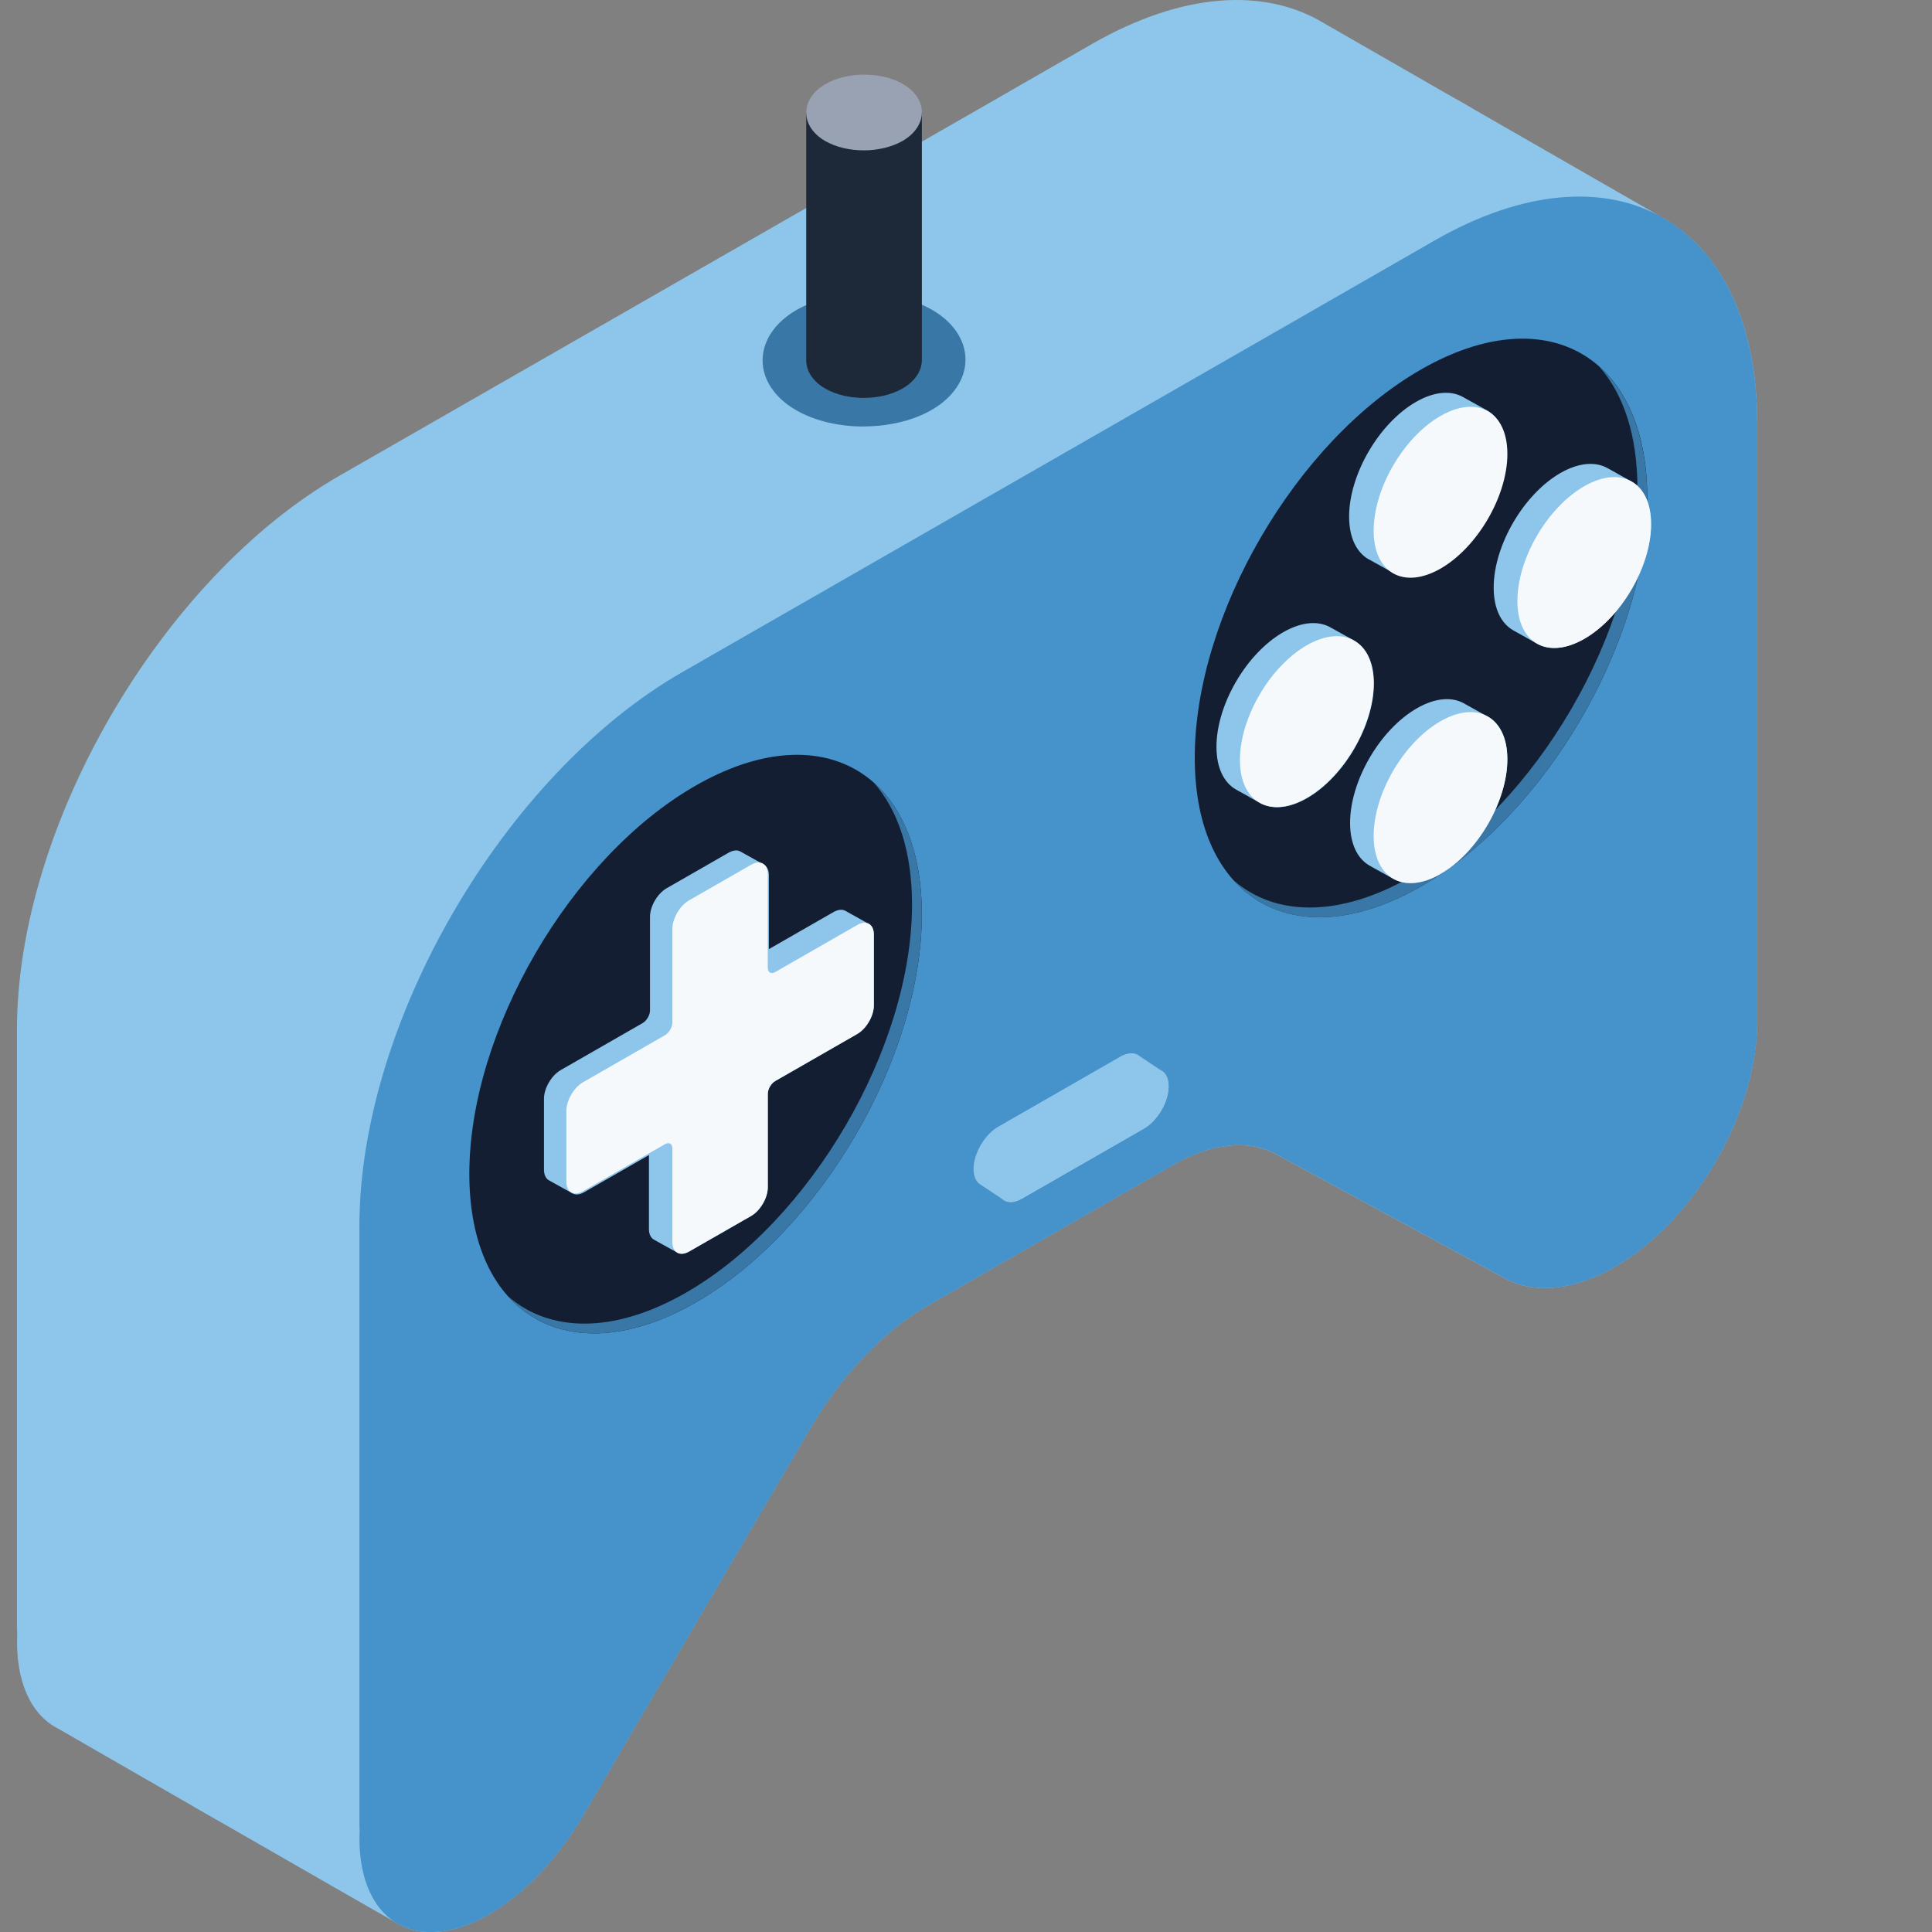<svg width="64" height="64" viewBox="0 0 64 64" fill="none" xmlns="http://www.w3.org/2000/svg">
<rect x="0" y="0" width="64" height="64" fill="#808080" stroke="none"/>
<g clip-path="url(#clip0_3720_100713)">
<path d="M54.979 7.158C56.974 8.233 58.212 10.621 58.212 14.052V33.817C58.207 35.231 57.755 36.86 56.895 38.375C56.526 39.026 56.067 39.69 55.488 40.326C53.691 42.301 51.511 43.131 49.978 42.417C47.405 41.02 44.832 39.626 42.261 38.23C41.344 37.733 40.113 37.866 38.833 38.6L30.73 43.25C29.279 44.083 27.884 45.536 26.851 47.297L19.305 60.158C18.064 62.271 16.207 63.809 14.591 63.984C14.536 63.992 14.484 63.994 14.43 63.997C14.376 64.002 14.324 64.002 14.274 64.002C13.807 64.007 13.399 63.883 13.058 63.656C12.981 63.618 2.011 57.318 1.942 57.271C1.015 56.813 0.503 55.666 0.57 54.134L0.562 53.869V34.104C0.562 27.358 5.351 19.142 11.256 15.752L12.329 15.137L14.902 13.661L32.532 3.549L34.343 2.508L36.178 1.455C39.193 -0.275 41.915 -0.409 43.86 0.77L54.977 7.155L54.979 7.158Z" fill="#8DC6EA"/>
<path d="M6.184 57.381L6.176 57.116V37.351C6.176 30.605 10.964 22.389 16.87 19L17.942 18.384L20.516 16.909L38.143 6.796L39.955 5.755L41.789 4.702C44.805 2.972 47.526 2.838 49.471 4.018L48.53 3.454C46.584 2.275 43.863 2.408 40.847 4.139L39.013 5.192L37.201 6.232L19.574 16.345L17.001 17.821L15.928 18.436C10.022 21.825 5.234 30.039 5.234 36.788V56.553L5.242 56.817C5.175 58.35 5.687 59.497 6.614 59.954C6.624 59.962 6.841 60.088 7.212 60.3C6.505 59.749 6.127 58.711 6.186 57.381H6.184Z" fill="#8DC6EA"/>
<path d="M58.212 33.818V14.05C58.212 7.304 53.424 4.58 47.519 7.969L45.685 9.022L43.873 10.063L26.246 20.175L23.672 21.651L22.6 22.266C16.694 25.655 11.906 33.87 11.906 40.618V60.383L11.914 60.648C11.825 62.662 12.734 64.014 14.279 64.002C14.329 64.002 14.381 64.002 14.435 63.997C14.489 63.995 14.541 63.99 14.596 63.985C16.212 63.809 18.069 62.272 19.31 60.158L26.856 47.297C27.89 45.537 29.281 44.083 30.735 43.25L38.838 38.601C40.118 37.867 41.349 37.731 42.266 38.23C44.839 39.627 47.41 41.023 49.983 42.417C51.516 43.132 53.696 42.299 55.493 40.326C56.069 39.693 56.532 39.026 56.897 38.376C57.758 36.861 58.21 35.229 58.215 33.82L58.212 33.818Z" fill="#4692CA"/>
<path d="M23.042 43.148C18.901 45.524 15.547 43.616 15.547 38.887C15.547 34.158 18.901 28.401 23.042 26.026C27.182 23.65 30.537 25.558 30.537 30.287C30.537 35.016 27.182 40.773 23.042 43.148Z" fill="#131E33"/>
<path d="M47.073 29.363C42.932 31.739 39.578 29.83 39.578 25.102C39.578 20.373 42.932 14.616 47.073 12.24C51.213 9.865 54.568 11.773 54.568 16.502C54.568 21.231 51.213 26.988 47.073 29.363Z" fill="#131E33"/>
<path fill-rule="evenodd" clip-rule="evenodd" d="M16.816 42.928C18.188 44.14 20.321 44.2 22.718 42.825C26.858 40.45 30.212 34.693 30.212 29.964C30.212 28.198 29.744 26.825 28.942 25.922C29.941 26.803 30.536 28.295 30.536 30.287C30.536 35.016 27.182 40.773 23.041 43.148C20.447 44.636 18.162 44.443 16.816 42.928Z" fill="#3977A6"/>
<path fill-rule="evenodd" clip-rule="evenodd" d="M40.844 29.143C42.215 30.356 44.349 30.417 46.747 29.041C50.887 26.666 54.242 20.909 54.242 16.18C54.242 14.415 53.775 13.044 52.974 12.141C53.971 13.023 54.566 14.513 54.566 16.504C54.566 21.233 51.211 26.99 47.071 29.365C44.475 30.854 42.189 30.66 40.844 29.143Z" fill="#3977A6"/>
<path d="M28.606 14.129C27.8 14.129 26.994 13.948 26.367 13.585C25.665 13.179 25.262 12.579 25.262 11.936C25.262 11.293 25.67 10.683 26.379 10.272C27.645 9.543 29.62 9.538 30.878 10.265C31.58 10.67 31.983 11.271 31.983 11.914C31.983 12.556 31.575 13.167 30.866 13.577C30.23 13.943 29.417 14.126 28.604 14.126L28.606 14.129Z" fill="#3977A6"/>
<path d="M45.351 18.532C45.351 18.532 45.366 18.542 45.374 18.544C45.381 18.549 45.389 18.554 45.396 18.557C45.403 18.562 45.411 18.567 45.418 18.569C45.426 18.574 45.433 18.579 45.44 18.581C45.448 18.586 45.455 18.591 45.463 18.594C45.47 18.599 45.477 18.604 45.485 18.606C45.492 18.611 45.5 18.616 45.507 18.619C45.514 18.623 45.522 18.628 45.529 18.631C45.537 18.636 45.544 18.641 45.552 18.643C45.559 18.648 45.566 18.653 45.574 18.656C45.581 18.661 45.589 18.666 45.596 18.668C45.603 18.673 45.611 18.678 45.618 18.68C45.626 18.685 45.633 18.69 45.641 18.693C45.648 18.698 45.655 18.703 45.663 18.705C45.67 18.71 45.678 18.715 45.685 18.717C45.693 18.722 45.7 18.727 45.707 18.73C45.715 18.735 45.722 18.74 45.73 18.742C45.737 18.747 45.744 18.752 45.752 18.755C45.759 18.759 45.767 18.764 45.774 18.767C45.782 18.772 45.789 18.777 45.796 18.779C45.804 18.784 45.811 18.789 45.819 18.792C45.826 18.797 45.833 18.802 45.841 18.804C45.848 18.809 45.856 18.814 45.863 18.816C45.87 18.821 45.878 18.826 45.885 18.829C45.893 18.834 45.9 18.839 45.908 18.841C45.915 18.846 45.922 18.851 45.93 18.853C45.937 18.858 45.945 18.863 45.952 18.866C45.959 18.871 45.967 18.876 45.974 18.878C45.982 18.883 45.989 18.888 45.997 18.89C46.004 18.895 46.011 18.9 46.019 18.903C46.026 18.908 46.034 18.913 46.041 18.915C46.048 18.92 46.056 18.925 46.063 18.927C46.071 18.933 46.078 18.937 46.086 18.94C46.093 18.945 46.1 18.95 46.108 18.952C46.508 19.187 47.067 19.157 47.685 18.804C48.908 18.102 49.9 16.401 49.9 15.005C49.9 14.3 49.648 13.808 49.24 13.583C49.232 13.578 49.225 13.573 49.218 13.571C49.21 13.566 49.203 13.561 49.195 13.559C49.188 13.554 49.18 13.549 49.173 13.546C49.166 13.541 49.158 13.536 49.151 13.534C49.143 13.529 49.136 13.524 49.129 13.521C49.121 13.517 49.114 13.512 49.106 13.509C49.099 13.504 49.091 13.499 49.084 13.497C49.077 13.492 49.069 13.487 49.062 13.484C49.054 13.479 49.047 13.475 49.039 13.472C49.032 13.467 49.025 13.462 49.017 13.46C49.01 13.455 49.002 13.45 48.995 13.447C48.988 13.442 48.98 13.437 48.973 13.435C48.965 13.43 48.958 13.425 48.95 13.423C48.943 13.418 48.936 13.413 48.928 13.41C48.921 13.405 48.913 13.4 48.906 13.398C48.899 13.393 48.891 13.388 48.884 13.386C48.876 13.381 48.869 13.376 48.861 13.373C48.854 13.368 48.847 13.363 48.839 13.361C48.832 13.356 48.824 13.351 48.817 13.348C48.81 13.344 48.802 13.339 48.795 13.336C48.787 13.331 48.78 13.326 48.773 13.324C48.765 13.319 48.758 13.314 48.75 13.311C48.743 13.306 48.735 13.302 48.728 13.299C48.721 13.294 48.713 13.289 48.706 13.287C48.698 13.282 48.691 13.277 48.684 13.274C48.676 13.269 48.669 13.264 48.661 13.262C48.654 13.257 48.646 13.252 48.639 13.25C48.632 13.245 48.624 13.24 48.617 13.237C48.609 13.232 48.602 13.227 48.594 13.225C48.587 13.22 48.58 13.215 48.572 13.213C48.565 13.208 48.557 13.203 48.55 13.2C48.543 13.195 48.535 13.19 48.528 13.188C48.52 13.183 48.513 13.178 48.505 13.175C48.498 13.171 48.491 13.165 48.483 13.163C48.083 12.928 47.524 12.958 46.906 13.314C45.683 14.016 44.691 15.716 44.691 17.113C44.691 17.818 44.944 18.31 45.351 18.535V18.532Z" fill="#8DC6EA"/>
<path d="M44.845 21.212C44.845 21.212 44.83 21.203 44.823 21.2C44.816 21.195 44.808 21.19 44.801 21.188C44.793 21.183 44.786 21.178 44.778 21.175C44.771 21.17 44.764 21.165 44.756 21.163C44.749 21.158 44.741 21.153 44.734 21.151C44.727 21.146 44.719 21.141 44.712 21.138C44.704 21.133 44.697 21.128 44.689 21.126C44.682 21.121 44.675 21.116 44.667 21.113C44.66 21.109 44.652 21.104 44.645 21.101C44.638 21.096 44.63 21.091 44.623 21.089C44.615 21.084 44.608 21.079 44.6 21.076C44.593 21.072 44.586 21.067 44.578 21.064C44.571 21.059 44.563 21.054 44.556 21.052C44.548 21.047 44.541 21.042 44.534 21.039C44.534 21.039 44.519 21.029 44.511 21.027C44.504 21.022 44.497 21.017 44.489 21.015C44.482 21.01 44.474 21.005 44.467 21.002C44.46 20.997 44.452 20.992 44.445 20.99C44.437 20.985 44.43 20.98 44.422 20.978C44.415 20.973 44.408 20.97 44.403 20.965C44.403 20.965 44.403 20.965 44.4 20.965C44.393 20.96 44.385 20.955 44.378 20.953C44.371 20.948 44.363 20.943 44.356 20.941C44.348 20.936 44.341 20.931 44.334 20.928C44.326 20.923 44.319 20.918 44.311 20.916C44.304 20.911 44.296 20.906 44.289 20.903C44.282 20.898 44.274 20.893 44.267 20.891C44.259 20.886 44.252 20.881 44.245 20.879C44.237 20.874 44.23 20.869 44.222 20.866C44.215 20.861 44.207 20.856 44.2 20.854C44.193 20.849 44.185 20.844 44.178 20.842C44.17 20.837 44.163 20.832 44.156 20.829C44.148 20.824 44.141 20.819 44.133 20.817C44.126 20.812 44.118 20.807 44.111 20.805C44.104 20.8 44.096 20.795 44.089 20.792C43.688 20.557 43.13 20.587 42.512 20.941C41.288 21.642 40.297 23.343 40.297 24.74C40.297 25.444 40.549 25.936 40.957 26.161C40.964 26.166 40.972 26.171 40.979 26.174C40.986 26.178 40.994 26.183 41.001 26.186C41.009 26.191 41.016 26.196 41.024 26.198C41.031 26.203 41.038 26.208 41.046 26.211C41.053 26.215 41.061 26.221 41.068 26.223C41.075 26.228 41.083 26.233 41.09 26.235C41.098 26.24 41.105 26.245 41.113 26.248C41.12 26.253 41.127 26.258 41.135 26.26C41.142 26.265 41.15 26.27 41.157 26.272C41.164 26.277 41.172 26.282 41.179 26.285C41.187 26.29 41.194 26.295 41.202 26.297C41.209 26.302 41.216 26.307 41.224 26.309C41.231 26.314 41.239 26.319 41.246 26.322C41.254 26.327 41.261 26.332 41.268 26.334C41.276 26.339 41.283 26.342 41.288 26.346C41.288 26.346 41.288 26.346 41.291 26.346C41.298 26.352 41.305 26.356 41.313 26.359C41.32 26.364 41.328 26.369 41.335 26.371C41.34 26.371 41.343 26.376 41.347 26.379C41.352 26.381 41.355 26.384 41.36 26.386C41.365 26.386 41.367 26.391 41.372 26.393C41.377 26.393 41.38 26.398 41.385 26.401C41.389 26.401 41.392 26.406 41.397 26.408C41.402 26.411 41.404 26.413 41.409 26.416C41.417 26.421 41.424 26.426 41.431 26.428C41.439 26.433 41.446 26.438 41.454 26.441C41.461 26.445 41.469 26.45 41.476 26.453C41.483 26.458 41.491 26.463 41.498 26.465C41.506 26.47 41.513 26.475 41.52 26.477C41.528 26.483 41.535 26.487 41.543 26.49C41.55 26.495 41.557 26.5 41.565 26.502C41.572 26.507 41.58 26.512 41.587 26.515C41.595 26.52 41.602 26.524 41.609 26.527C41.617 26.532 41.624 26.537 41.632 26.539C41.639 26.544 41.647 26.549 41.654 26.552C41.661 26.557 41.669 26.562 41.676 26.564C41.684 26.569 41.691 26.574 41.698 26.576C41.706 26.581 41.713 26.586 41.721 26.589C42.121 26.824 42.68 26.794 43.298 26.441C44.521 25.738 45.513 24.038 45.513 22.641C45.513 21.937 45.261 21.445 44.853 21.22L44.845 21.212Z" fill="#8DC6EA"/>
<path d="M49.271 23.732C49.271 23.732 49.256 23.722 49.249 23.719C49.241 23.714 49.234 23.709 49.227 23.707C49.219 23.702 49.212 23.697 49.204 23.695C49.197 23.69 49.189 23.685 49.182 23.682C49.175 23.677 49.167 23.672 49.16 23.67C49.152 23.665 49.145 23.66 49.138 23.658C49.13 23.653 49.123 23.648 49.115 23.645C49.108 23.64 49.1 23.635 49.093 23.633C49.086 23.628 49.078 23.623 49.071 23.62C49.063 23.616 49.056 23.611 49.048 23.608C49.041 23.603 49.034 23.598 49.026 23.596C49.019 23.591 49.011 23.586 49.004 23.583C48.997 23.578 48.989 23.573 48.982 23.571C48.974 23.566 48.967 23.561 48.959 23.559C48.952 23.554 48.945 23.549 48.937 23.546C48.93 23.541 48.922 23.536 48.915 23.534C48.908 23.529 48.9 23.524 48.893 23.522C48.885 23.517 48.878 23.512 48.87 23.509C48.863 23.504 48.856 23.499 48.848 23.497C48.841 23.492 48.833 23.487 48.826 23.485C48.819 23.48 48.811 23.475 48.804 23.472C48.796 23.467 48.789 23.462 48.782 23.46C48.774 23.455 48.767 23.45 48.759 23.448C48.752 23.442 48.744 23.438 48.737 23.435C48.73 23.43 48.722 23.425 48.715 23.423C48.707 23.418 48.7 23.413 48.693 23.41C48.685 23.405 48.678 23.401 48.67 23.398C48.663 23.393 48.656 23.388 48.648 23.386C48.641 23.381 48.633 23.376 48.626 23.373C48.618 23.368 48.611 23.363 48.603 23.361C48.596 23.356 48.589 23.351 48.581 23.349C48.574 23.344 48.566 23.339 48.559 23.336C48.552 23.331 48.544 23.326 48.537 23.324C48.529 23.319 48.522 23.314 48.515 23.311C48.114 23.077 47.556 23.106 46.938 23.462C45.714 24.164 44.723 25.865 44.723 27.262C44.723 27.966 44.975 28.458 45.383 28.683C45.39 28.688 45.398 28.693 45.405 28.695C45.412 28.7 45.42 28.705 45.427 28.708C45.435 28.713 45.442 28.718 45.449 28.72C45.457 28.725 45.464 28.73 45.472 28.732C45.479 28.737 45.486 28.742 45.494 28.745C45.501 28.75 45.509 28.755 45.516 28.757C45.524 28.762 45.531 28.767 45.538 28.77C45.546 28.774 45.553 28.779 45.561 28.782C45.568 28.787 45.575 28.792 45.583 28.794C45.59 28.799 45.598 28.804 45.605 28.806C45.612 28.811 45.62 28.816 45.627 28.819C45.635 28.824 45.642 28.829 45.65 28.831C45.657 28.836 45.664 28.841 45.672 28.844C45.679 28.849 45.687 28.854 45.694 28.856C45.702 28.861 45.709 28.866 45.716 28.868C45.716 28.868 45.716 28.868 45.719 28.868C45.726 28.873 45.731 28.876 45.739 28.881C45.746 28.886 45.753 28.891 45.761 28.893C45.768 28.898 45.776 28.903 45.783 28.905C45.791 28.91 45.798 28.915 45.805 28.918C45.813 28.923 45.82 28.928 45.828 28.93C45.835 28.935 45.842 28.94 45.85 28.942C45.857 28.947 45.865 28.952 45.872 28.955C45.88 28.96 45.887 28.965 45.894 28.967C45.902 28.972 45.909 28.977 45.917 28.98C45.924 28.985 45.931 28.989 45.939 28.992C45.946 28.997 45.954 29.002 45.961 29.004C45.968 29.009 45.976 29.014 45.983 29.017C45.991 29.022 45.998 29.026 46.006 29.029C46.013 29.034 46.02 29.039 46.028 29.041C46.035 29.046 46.043 29.051 46.05 29.054C46.057 29.059 46.065 29.064 46.072 29.066C46.08 29.071 46.087 29.076 46.095 29.078C46.102 29.083 46.109 29.088 46.117 29.091C46.124 29.096 46.132 29.101 46.139 29.103C46.539 29.338 47.098 29.308 47.716 28.955C48.94 28.253 49.931 26.552 49.931 25.155C49.931 24.451 49.679 23.959 49.271 23.734V23.732Z" fill="#8DC6EA"/>
<path d="M54.034 15.944C54.034 15.944 54.019 15.934 54.011 15.931C54.004 15.927 53.997 15.922 53.989 15.919C53.982 15.914 53.974 15.909 53.967 15.907C53.96 15.902 53.952 15.897 53.945 15.895C53.937 15.889 53.93 15.885 53.922 15.882C53.915 15.877 53.908 15.872 53.9 15.87C53.893 15.865 53.885 15.86 53.878 15.857C53.871 15.852 53.863 15.848 53.856 15.845C53.848 15.84 53.841 15.835 53.834 15.833C53.826 15.828 53.819 15.823 53.811 15.82C53.804 15.815 53.796 15.81 53.789 15.808C53.782 15.803 53.774 15.798 53.767 15.796C53.759 15.791 53.752 15.786 53.745 15.783C53.737 15.778 53.73 15.773 53.722 15.771C53.715 15.766 53.707 15.761 53.7 15.758H53.697C53.697 15.758 53.685 15.749 53.678 15.746C53.67 15.741 53.663 15.736 53.656 15.734C53.648 15.729 53.641 15.726 53.636 15.721C53.636 15.721 53.636 15.721 53.633 15.721C53.628 15.721 53.626 15.716 53.621 15.714C53.616 15.711 53.614 15.709 53.608 15.707C53.604 15.707 53.601 15.702 53.596 15.699C53.591 15.697 53.589 15.694 53.584 15.692C53.576 15.687 53.569 15.682 53.562 15.679C53.554 15.675 53.547 15.669 53.539 15.667C53.532 15.662 53.525 15.657 53.517 15.655C53.51 15.65 53.502 15.645 53.495 15.642C53.487 15.637 53.48 15.632 53.473 15.63C53.465 15.625 53.458 15.62 53.45 15.618C53.443 15.613 53.435 15.608 53.428 15.605C53.421 15.6 53.413 15.595 53.406 15.593C53.398 15.588 53.391 15.583 53.384 15.581C53.376 15.576 53.369 15.571 53.361 15.568C53.354 15.563 53.346 15.558 53.339 15.556C53.332 15.551 53.324 15.546 53.317 15.543C53.309 15.539 53.302 15.534 53.295 15.531C53.287 15.526 53.28 15.521 53.272 15.519C52.872 15.284 52.313 15.314 51.695 15.667C50.472 16.369 49.48 18.07 49.48 19.466C49.48 20.171 49.733 20.663 50.141 20.888C50.148 20.893 50.155 20.898 50.163 20.9C50.17 20.905 50.178 20.91 50.185 20.912C50.192 20.917 50.2 20.922 50.207 20.925C50.215 20.93 50.222 20.935 50.23 20.937C50.237 20.942 50.244 20.947 50.252 20.95C50.259 20.954 50.267 20.959 50.274 20.962C50.281 20.967 50.289 20.972 50.296 20.974C50.304 20.979 50.311 20.984 50.318 20.987C50.326 20.991 50.333 20.997 50.341 20.999C50.348 21.004 50.355 21.009 50.363 21.011C50.37 21.016 50.378 21.021 50.385 21.024C50.393 21.029 50.4 21.034 50.407 21.036C50.415 21.041 50.422 21.046 50.43 21.048C50.437 21.053 50.444 21.058 50.452 21.061C50.459 21.066 50.467 21.071 50.474 21.073C50.482 21.078 50.489 21.083 50.496 21.085C50.504 21.09 50.511 21.095 50.519 21.098C50.526 21.103 50.533 21.108 50.541 21.11C50.546 21.11 50.548 21.115 50.553 21.118C50.558 21.12 50.561 21.122 50.566 21.125C50.571 21.125 50.573 21.13 50.578 21.132C50.583 21.135 50.585 21.137 50.59 21.14C50.598 21.145 50.605 21.15 50.613 21.152C50.62 21.157 50.627 21.162 50.635 21.165C50.642 21.169 50.65 21.174 50.657 21.177C50.664 21.182 50.672 21.187 50.679 21.189C50.687 21.194 50.694 21.199 50.702 21.202C50.709 21.207 50.716 21.212 50.724 21.214C50.731 21.219 50.739 21.224 50.746 21.226C50.754 21.231 50.761 21.236 50.768 21.239C50.776 21.244 50.783 21.249 50.791 21.251C50.798 21.256 50.805 21.261 50.813 21.263C50.82 21.268 50.828 21.273 50.835 21.276C50.843 21.281 50.85 21.286 50.857 21.288C50.865 21.293 50.872 21.298 50.88 21.3C50.887 21.305 50.894 21.31 50.902 21.313C51.302 21.548 51.861 21.518 52.479 21.165C53.703 20.462 54.694 18.762 54.694 17.365C54.694 16.661 54.442 16.169 54.034 15.944Z" fill="#8DC6EA"/>
<path d="M28.775 30.601C28.775 30.601 28.76 30.591 28.753 30.588C28.745 30.583 28.738 30.578 28.73 30.576C28.723 30.571 28.715 30.566 28.708 30.564C28.701 30.559 28.693 30.554 28.686 30.551C28.678 30.546 28.671 30.541 28.663 30.539C28.656 30.534 28.649 30.529 28.641 30.526C28.634 30.521 28.627 30.517 28.619 30.514C28.612 30.509 28.604 30.504 28.597 30.502C28.589 30.497 28.582 30.492 28.575 30.489C28.567 30.485 28.56 30.48 28.552 30.477C28.545 30.472 28.538 30.467 28.53 30.465C28.523 30.46 28.515 30.455 28.508 30.452C28.5 30.447 28.493 30.442 28.486 30.44C28.478 30.435 28.471 30.43 28.463 30.428C28.463 30.428 28.448 30.418 28.441 30.415C28.434 30.41 28.426 30.405 28.419 30.403C28.411 30.398 28.404 30.393 28.397 30.39C28.389 30.386 28.382 30.381 28.374 30.378C28.367 30.373 28.36 30.368 28.352 30.366C28.345 30.361 28.34 30.358 28.332 30.353C28.332 30.353 28.332 30.353 28.33 30.353C28.322 30.349 28.315 30.344 28.308 30.341C28.3 30.336 28.293 30.331 28.285 30.329C28.278 30.324 28.27 30.319 28.263 30.316C28.256 30.311 28.248 30.306 28.241 30.304C28.233 30.299 28.226 30.294 28.219 30.292C28.211 30.287 28.204 30.282 28.196 30.279C28.189 30.274 28.181 30.269 28.174 30.267C28.167 30.262 28.159 30.257 28.152 30.255C28.144 30.25 28.137 30.245 28.13 30.242C28.122 30.237 28.115 30.232 28.107 30.23C28.1 30.225 28.093 30.22 28.085 30.218C28.078 30.212 28.07 30.208 28.063 30.205C28.055 30.2 28.048 30.195 28.041 30.193C28.033 30.188 28.026 30.183 28.018 30.18C27.917 30.116 27.776 30.121 27.618 30.21L25.47 31.441V28.994C25.47 28.814 25.403 28.69 25.297 28.636C25.289 28.631 25.282 28.626 25.275 28.623C25.267 28.618 25.26 28.613 25.252 28.611C25.245 28.606 25.238 28.601 25.23 28.598C25.223 28.593 25.215 28.588 25.208 28.586C25.2 28.581 25.193 28.576 25.186 28.574C25.178 28.569 25.171 28.564 25.163 28.561C25.156 28.556 25.148 28.551 25.141 28.549C25.134 28.544 25.126 28.539 25.119 28.537C25.111 28.532 25.104 28.527 25.097 28.524C25.089 28.519 25.082 28.514 25.074 28.512C25.067 28.507 25.059 28.502 25.052 28.5C25.045 28.495 25.037 28.49 25.03 28.487C25.022 28.482 25.015 28.477 25.008 28.475C25 28.47 24.993 28.465 24.985 28.462C24.978 28.457 24.971 28.453 24.963 28.45C24.956 28.445 24.948 28.44 24.941 28.438C24.933 28.433 24.926 28.428 24.919 28.425C24.911 28.42 24.904 28.416 24.896 28.413C24.889 28.408 24.881 28.403 24.874 28.401C24.867 28.396 24.859 28.391 24.852 28.388C24.844 28.383 24.837 28.378 24.83 28.376C24.822 28.371 24.815 28.366 24.807 28.364C24.8 28.359 24.793 28.354 24.785 28.351C24.778 28.346 24.77 28.341 24.763 28.339C24.756 28.334 24.748 28.329 24.741 28.326C24.733 28.322 24.726 28.317 24.718 28.314C24.711 28.309 24.704 28.304 24.696 28.302C24.689 28.297 24.681 28.292 24.674 28.289C24.666 28.285 24.659 28.279 24.652 28.277C24.644 28.272 24.637 28.267 24.629 28.265C24.622 28.26 24.615 28.255 24.607 28.252C24.6 28.247 24.592 28.242 24.585 28.24C24.578 28.235 24.57 28.23 24.563 28.228C24.555 28.223 24.548 28.218 24.54 28.215C24.439 28.151 24.298 28.156 24.14 28.245L22.083 29.424C21.779 29.599 21.532 30.022 21.532 30.371V33.471C21.532 33.626 21.421 33.817 21.285 33.893L18.571 35.45C18.267 35.626 18.02 36.049 18.02 36.397V38.745C18.02 38.926 18.086 39.05 18.193 39.104C18.2 39.109 18.207 39.114 18.215 39.116C18.222 39.121 18.23 39.126 18.237 39.129C18.244 39.134 18.252 39.139 18.259 39.141C18.267 39.146 18.274 39.151 18.282 39.153C18.289 39.158 18.296 39.163 18.304 39.166C18.311 39.171 18.319 39.176 18.326 39.178C18.334 39.183 18.341 39.188 18.348 39.191C18.356 39.195 18.363 39.2 18.37 39.203C18.378 39.208 18.385 39.213 18.393 39.215C18.4 39.22 18.408 39.225 18.415 39.228C18.422 39.233 18.43 39.237 18.437 39.24C18.445 39.245 18.452 39.25 18.459 39.252C18.467 39.257 18.474 39.262 18.482 39.265C18.489 39.27 18.497 39.275 18.504 39.277C18.511 39.282 18.519 39.287 18.526 39.289C18.534 39.294 18.541 39.299 18.549 39.302C18.556 39.307 18.563 39.312 18.571 39.314C18.578 39.319 18.586 39.324 18.593 39.326C18.6 39.331 18.608 39.336 18.615 39.339C18.623 39.344 18.63 39.349 18.637 39.351C18.645 39.356 18.652 39.361 18.66 39.364C18.667 39.368 18.675 39.373 18.682 39.376C18.689 39.381 18.697 39.386 18.704 39.388C18.712 39.393 18.719 39.398 18.727 39.401C18.734 39.406 18.741 39.41 18.749 39.413C18.756 39.418 18.764 39.423 18.771 39.425C18.778 39.43 18.786 39.435 18.793 39.438C18.801 39.443 18.808 39.448 18.816 39.45C18.823 39.455 18.83 39.46 18.838 39.462C18.845 39.467 18.853 39.472 18.86 39.475C18.867 39.48 18.875 39.485 18.882 39.487C18.89 39.492 18.897 39.497 18.904 39.499C18.912 39.504 18.919 39.509 18.927 39.512C18.934 39.517 18.942 39.522 18.949 39.524C19.05 39.589 19.191 39.584 19.349 39.495L21.497 38.264V40.711C21.497 40.891 21.564 41.015 21.671 41.069C21.678 41.074 21.685 41.079 21.693 41.081C21.7 41.086 21.708 41.091 21.715 41.094C21.722 41.099 21.73 41.104 21.737 41.106C21.745 41.111 21.752 41.116 21.759 41.119C21.767 41.123 21.774 41.129 21.782 41.131C21.789 41.136 21.797 41.141 21.804 41.143C21.811 41.148 21.819 41.153 21.826 41.156C21.834 41.161 21.841 41.166 21.849 41.168C21.856 41.173 21.863 41.178 21.871 41.18C21.878 41.185 21.886 41.19 21.893 41.193C21.9 41.198 21.908 41.203 21.915 41.205C21.923 41.21 21.93 41.215 21.938 41.218C21.945 41.222 21.952 41.227 21.96 41.23C21.967 41.235 21.975 41.24 21.982 41.242C21.989 41.247 21.997 41.252 22.004 41.255C22.012 41.26 22.019 41.264 22.026 41.267C22.034 41.272 22.041 41.277 22.049 41.279C22.056 41.284 22.064 41.289 22.071 41.292C22.078 41.297 22.086 41.301 22.093 41.304C22.101 41.309 22.108 41.314 22.116 41.316C22.123 41.321 22.13 41.326 22.138 41.329C22.145 41.334 22.152 41.339 22.16 41.341C22.167 41.346 22.175 41.351 22.182 41.353C22.19 41.358 22.197 41.363 22.204 41.366C22.212 41.371 22.219 41.376 22.227 41.378C22.234 41.383 22.241 41.388 22.249 41.391C22.256 41.395 22.264 41.4 22.271 41.403C22.279 41.408 22.286 41.413 22.293 41.415C22.301 41.42 22.308 41.425 22.316 41.428C22.323 41.432 22.331 41.437 22.338 41.44C22.345 41.445 22.353 41.45 22.36 41.452C22.368 41.457 22.375 41.462 22.382 41.465C22.39 41.47 22.397 41.474 22.405 41.477C22.412 41.482 22.419 41.487 22.427 41.489C22.528 41.554 22.669 41.549 22.827 41.46L24.884 40.281C25.188 40.105 25.435 39.682 25.435 39.334V36.234C25.435 36.078 25.547 35.888 25.682 35.811L28.397 34.254C28.701 34.079 28.948 33.656 28.948 33.307V30.959C28.948 30.779 28.881 30.655 28.775 30.601Z" fill="#8DC6EA"/>
<path d="M38.472 35.463C38.472 35.463 38.464 35.461 38.459 35.458C38.455 35.458 38.452 35.451 38.45 35.448C38.445 35.448 38.442 35.446 38.437 35.443C38.432 35.443 38.43 35.436 38.427 35.434C38.422 35.434 38.42 35.431 38.415 35.428C38.41 35.428 38.407 35.421 38.405 35.419C38.4 35.419 38.398 35.416 38.393 35.414C38.388 35.414 38.385 35.406 38.383 35.404C38.378 35.404 38.375 35.401 38.37 35.399C38.365 35.399 38.363 35.392 38.361 35.389C38.356 35.389 38.353 35.386 38.348 35.384C38.343 35.384 38.341 35.377 38.338 35.374C38.333 35.374 38.331 35.372 38.326 35.369C38.321 35.369 38.319 35.362 38.316 35.359C38.311 35.359 38.309 35.357 38.304 35.354C38.299 35.354 38.296 35.347 38.294 35.344C38.289 35.344 38.286 35.342 38.281 35.34C38.276 35.34 38.274 35.332 38.272 35.33C38.267 35.33 38.264 35.327 38.259 35.325C38.254 35.325 38.252 35.317 38.249 35.315C38.244 35.315 38.242 35.312 38.237 35.31C38.232 35.307 38.23 35.303 38.227 35.3C38.222 35.3 38.22 35.297 38.215 35.295C38.21 35.295 38.207 35.288 38.205 35.285C38.2 35.285 38.197 35.283 38.192 35.28C38.188 35.28 38.185 35.273 38.183 35.27C38.178 35.27 38.175 35.268 38.17 35.265C38.165 35.263 38.163 35.258 38.16 35.255C38.155 35.255 38.153 35.253 38.148 35.251C38.143 35.251 38.141 35.243 38.138 35.241C38.133 35.241 38.131 35.238 38.126 35.236C38.121 35.236 38.118 35.228 38.116 35.226C38.111 35.226 38.108 35.223 38.103 35.221C38.099 35.221 38.096 35.214 38.094 35.211C38.089 35.211 38.086 35.209 38.081 35.206C38.076 35.206 38.074 35.199 38.071 35.196C38.066 35.196 38.064 35.194 38.059 35.191C38.054 35.191 38.052 35.184 38.049 35.181C38.044 35.181 38.042 35.179 38.037 35.176C38.032 35.176 38.029 35.169 38.027 35.166C38.022 35.166 38.019 35.164 38.014 35.162C38.01 35.162 38.007 35.154 38.005 35.152C38 35.152 37.995 35.149 37.992 35.147C37.987 35.147 37.985 35.139 37.982 35.137C37.977 35.137 37.975 35.134 37.97 35.132C37.965 35.132 37.963 35.124 37.96 35.122C37.955 35.122 37.953 35.12 37.948 35.117C37.943 35.117 37.94 35.11 37.938 35.107C37.933 35.107 37.93 35.105 37.925 35.102C37.92 35.1 37.918 35.095 37.916 35.092C37.911 35.092 37.908 35.09 37.903 35.087C37.898 35.087 37.896 35.08 37.893 35.078C37.888 35.078 37.886 35.075 37.881 35.073C37.876 35.073 37.874 35.065 37.871 35.063C37.866 35.063 37.864 35.06 37.859 35.058C37.854 35.058 37.851 35.05 37.849 35.048C37.844 35.048 37.841 35.045 37.837 35.043C37.832 35.043 37.829 35.035 37.827 35.033C37.822 35.033 37.819 35.031 37.814 35.028C37.809 35.028 37.807 35.021 37.804 35.018C37.799 35.018 37.797 35.016 37.792 35.013C37.787 35.013 37.785 35.006 37.782 35.003C37.777 35.003 37.775 35.001 37.77 34.998C37.765 34.998 37.762 34.991 37.76 34.989C37.755 34.989 37.752 34.986 37.748 34.984C37.743 34.984 37.74 34.976 37.738 34.974C37.733 34.974 37.73 34.971 37.725 34.969C37.72 34.969 37.718 34.961 37.715 34.959C37.71 34.959 37.708 34.956 37.703 34.954C37.698 34.954 37.696 34.947 37.693 34.944C37.545 34.86 37.342 34.872 37.115 35.001L33.066 37.325C32.616 37.584 32.25 38.212 32.25 38.726C32.25 38.983 32.342 39.164 32.49 39.248C32.495 39.248 32.497 39.25 32.502 39.253C32.507 39.253 32.51 39.26 32.512 39.263C32.517 39.263 32.519 39.265 32.524 39.267C32.529 39.267 32.532 39.275 32.534 39.277C32.539 39.277 32.542 39.28 32.547 39.282C32.552 39.285 32.554 39.29 32.556 39.292C32.562 39.292 32.564 39.295 32.569 39.297C32.574 39.297 32.576 39.304 32.579 39.307C32.584 39.307 32.586 39.309 32.591 39.312C32.596 39.312 32.599 39.319 32.601 39.322C32.606 39.322 32.608 39.324 32.613 39.327C32.618 39.327 32.621 39.334 32.623 39.337C32.628 39.337 32.631 39.339 32.636 39.342C32.641 39.342 32.643 39.349 32.645 39.351C32.65 39.351 32.653 39.354 32.658 39.356C32.663 39.356 32.665 39.364 32.668 39.366C32.673 39.366 32.675 39.369 32.68 39.371C32.685 39.371 32.688 39.379 32.69 39.381C32.695 39.381 32.7 39.384 32.702 39.386C32.707 39.386 32.71 39.394 32.712 39.396C32.717 39.396 32.72 39.398 32.725 39.401C32.73 39.401 32.732 39.408 32.734 39.411C32.739 39.411 32.742 39.413 32.747 39.416C32.752 39.416 32.754 39.423 32.757 39.426C32.762 39.426 32.764 39.428 32.769 39.431C32.774 39.433 32.776 39.438 32.779 39.44C32.784 39.44 32.786 39.443 32.791 39.445C32.796 39.445 32.799 39.453 32.801 39.455C32.806 39.455 32.809 39.458 32.814 39.46C32.819 39.46 32.821 39.468 32.824 39.47C32.828 39.47 32.831 39.473 32.836 39.475C32.836 39.475 32.838 39.477 32.841 39.48C32.841 39.48 32.843 39.483 32.846 39.485C32.848 39.485 32.853 39.487 32.858 39.49C32.863 39.49 32.865 39.497 32.868 39.5C32.873 39.5 32.875 39.502 32.88 39.505C32.885 39.505 32.888 39.512 32.89 39.515C32.895 39.515 32.898 39.517 32.903 39.52C32.907 39.52 32.91 39.527 32.913 39.529C32.917 39.529 32.92 39.532 32.925 39.534C32.93 39.534 32.932 39.542 32.935 39.544C32.94 39.544 32.942 39.547 32.947 39.549C32.952 39.549 32.955 39.557 32.957 39.559C32.962 39.559 32.964 39.562 32.969 39.564C32.974 39.564 32.977 39.571 32.979 39.574C32.984 39.574 32.987 39.576 32.992 39.579C32.996 39.579 32.999 39.586 33.002 39.589C33.006 39.589 33.011 39.591 33.014 39.594C33.019 39.594 33.021 39.601 33.024 39.604C33.029 39.604 33.031 39.606 33.036 39.608C33.041 39.608 33.044 39.616 33.046 39.618C33.051 39.618 33.053 39.621 33.058 39.623C33.063 39.623 33.066 39.631 33.068 39.633C33.073 39.633 33.076 39.636 33.081 39.638C33.086 39.641 33.088 39.646 33.09 39.648C33.095 39.648 33.098 39.651 33.103 39.653C33.108 39.653 33.11 39.66 33.113 39.663C33.118 39.663 33.12 39.665 33.125 39.668C33.13 39.668 33.133 39.675 33.135 39.678C33.14 39.678 33.142 39.68 33.147 39.683C33.152 39.685 33.155 39.69 33.157 39.693C33.162 39.693 33.165 39.695 33.169 39.697C33.175 39.697 33.177 39.705 33.179 39.707C33.184 39.707 33.187 39.71 33.192 39.712C33.197 39.712 33.199 39.72 33.202 39.722C33.207 39.722 33.209 39.725 33.214 39.727C33.219 39.727 33.221 39.735 33.224 39.737C33.229 39.737 33.231 39.739 33.236 39.742C33.241 39.742 33.244 39.749 33.246 39.752C33.251 39.752 33.254 39.754 33.258 39.757C33.264 39.757 33.266 39.764 33.268 39.767C33.417 39.851 33.619 39.838 33.847 39.71L37.896 37.386C38.348 37.127 38.714 36.499 38.714 35.985C38.714 35.728 38.623 35.547 38.474 35.463H38.472Z" fill="#8DC6EA"/>
<path d="M43.289 26.434C42.066 27.136 41.074 26.572 41.074 25.175C41.074 23.779 42.066 22.078 43.289 21.376C44.513 20.674 45.504 21.238 45.504 22.634C45.504 24.031 44.513 25.732 43.289 26.434Z" fill="#F6F9FC"/>
<path d="M47.719 28.952C46.495 29.654 45.504 29.09 45.504 27.691C45.504 26.292 46.495 24.594 47.719 23.892C48.942 23.19 49.934 23.753 49.934 25.15C49.934 26.547 48.942 28.247 47.719 28.949V28.952Z" fill="#F6F9FC"/>
<path d="M47.719 18.836C46.495 19.538 45.504 18.974 45.504 17.578C45.504 16.181 46.495 14.481 47.719 13.779C48.942 13.076 49.934 13.64 49.934 15.037C49.934 16.433 48.942 18.134 47.719 18.836Z" fill="#F6F9FC"/>
<path d="M50.266 19.906C50.266 18.509 51.257 16.809 52.48 16.107C53.704 15.405 54.695 15.968 54.695 17.365C54.695 18.762 53.704 20.462 52.48 21.164C51.257 21.866 50.266 21.303 50.266 19.906Z" fill="#F6F9FC"/>
<path d="M28.395 30.643L25.681 32.2C25.545 32.279 25.433 32.215 25.433 32.059V28.96C25.433 28.611 25.186 28.47 24.882 28.646L22.826 29.825C22.521 30 22.274 30.423 22.274 30.772V33.871C22.274 34.027 22.163 34.218 22.027 34.294L19.313 35.851C19.009 36.027 18.762 36.45 18.762 36.798V39.147C18.762 39.495 19.009 39.636 19.313 39.46L22.027 37.903C22.163 37.824 22.274 37.888 22.274 38.044V41.144C22.274 41.492 22.521 41.633 22.826 41.458L24.882 40.279C25.186 40.103 25.433 39.68 25.433 39.332V36.232C25.433 36.076 25.545 35.886 25.681 35.809L28.395 34.252C28.699 34.077 28.946 33.654 28.946 33.305V30.957C28.946 30.608 28.699 30.468 28.395 30.643Z" fill="#F6F9FC"/>
<path d="M37.895 37.387L33.846 39.71C33.621 39.839 33.415 39.851 33.267 39.767C33.119 39.683 33.027 39.503 33.027 39.246C33.027 38.731 33.393 38.104 33.843 37.844L37.892 35.52C38.117 35.392 38.322 35.38 38.471 35.464C38.619 35.548 38.71 35.728 38.71 35.985C38.71 36.499 38.344 37.127 37.892 37.387H37.895Z" fill="#8DC6EA"/>
<path d="M26.707 3.724V11.921C26.707 11.921 26.707 11.928 26.707 11.933C26.707 12.299 26.937 12.642 27.337 12.872C27.693 13.077 28.153 13.181 28.613 13.181C29.073 13.181 29.54 13.077 29.901 12.867C30.306 12.635 30.538 12.289 30.538 11.921V3.719L26.709 3.724H26.707Z" fill="#1D2939"/>
<path d="M28.613 4.981C28.153 4.981 27.696 4.877 27.337 4.672C26.937 4.442 26.707 4.098 26.707 3.732C26.707 3.367 26.939 3.018 27.345 2.786C28.064 2.37 29.191 2.368 29.908 2.781C30.309 3.011 30.538 3.354 30.538 3.72C30.538 4.086 30.306 4.434 29.901 4.667C29.54 4.874 29.075 4.981 28.613 4.981Z" fill="#98A2B3"/>
</g>
<defs>
<clipPath id="clip0_3720_100713">
<rect width="57.65" height="64" fill="white" transform="translate(0.562)"/>
</clipPath>
</defs>
</svg>
